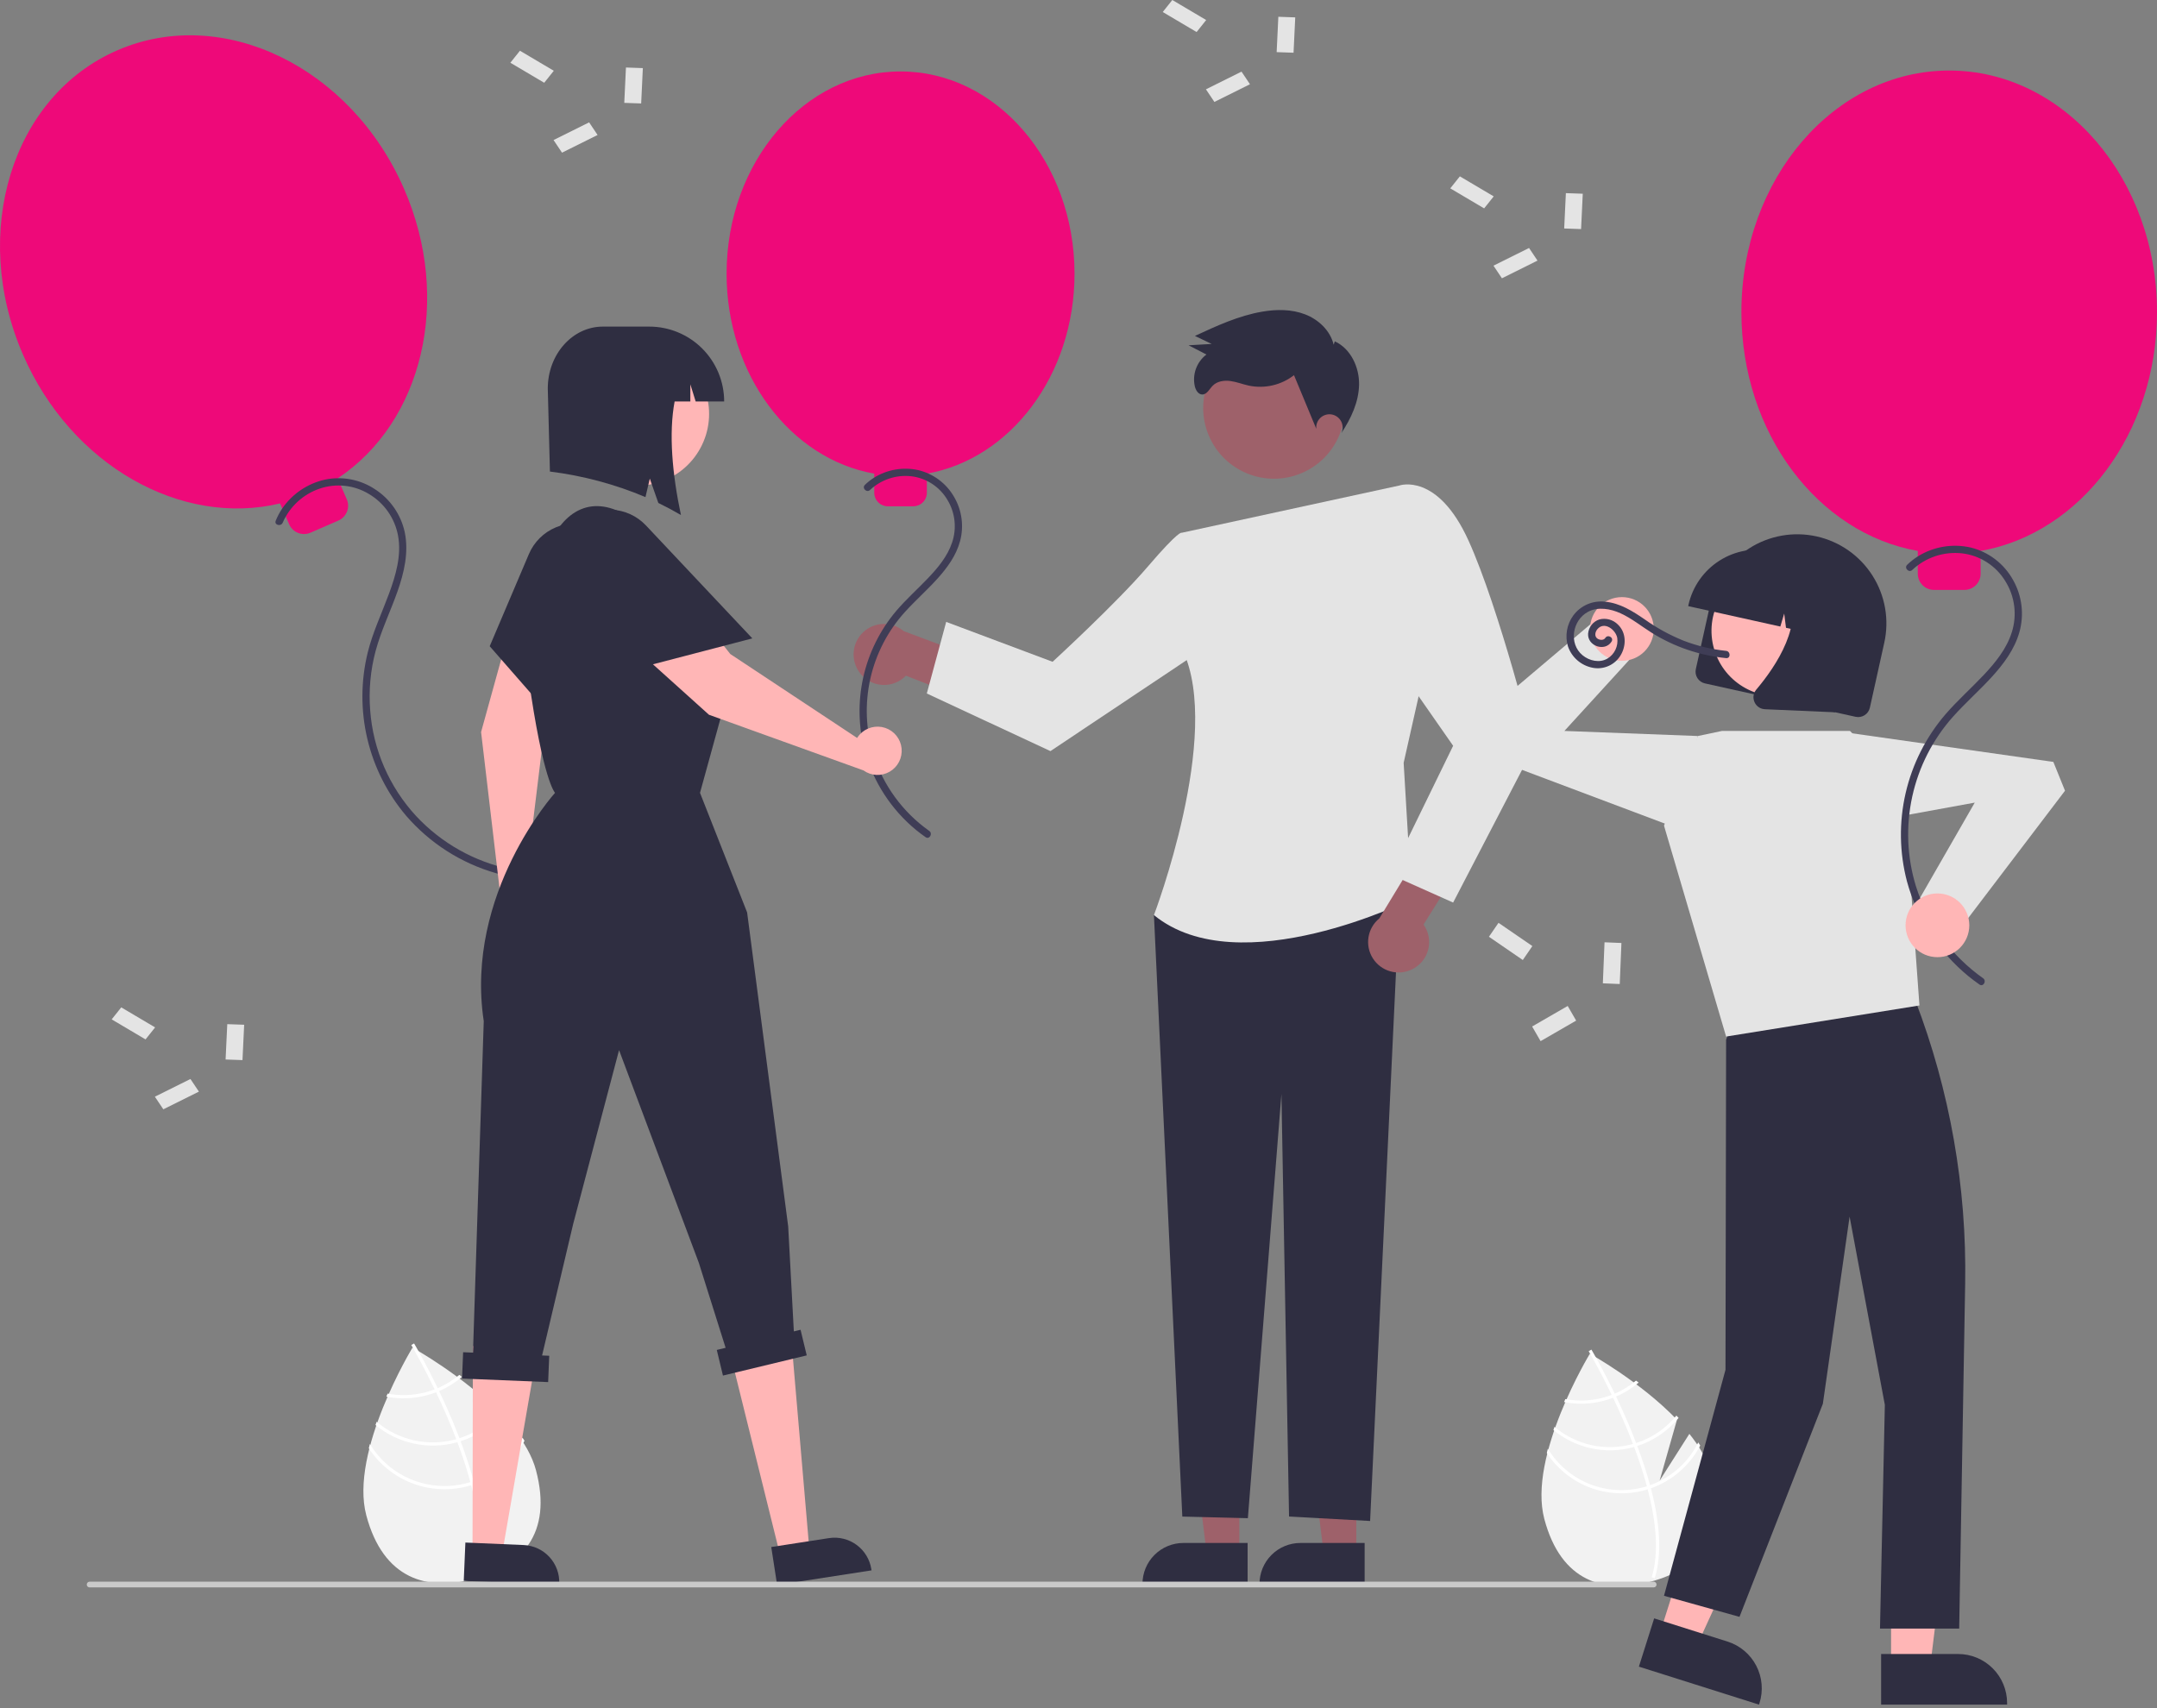 <svg width="500" height="396" viewBox="0 0 500 396" fill="none" xmlns="http://www.w3.org/2000/svg">
<rect x="0" y="0" width="500" height="396" fill="#808080" stroke="none"/>
<g clip-path="url(#clip0_68_1058)">
<path d="M314.4 360.205L306.842 360.205L303.246 331.051L314.402 331.051L314.4 360.205Z" fill="#9E616A"/>
<path d="M316.328 367.532L291.956 367.531V367.223C291.957 364.707 292.956 362.294 294.735 360.515C296.514 358.736 298.927 357.737 301.442 357.737H301.443L316.328 357.737L316.328 367.532Z" fill="#2F2E41"/>
<path d="M287.274 360.205L279.715 360.205L276.119 331.051L287.275 331.051L287.274 360.205Z" fill="#9E616A"/>
<path d="M289.201 367.532L264.83 367.531V367.223C264.83 364.707 265.829 362.294 267.608 360.515C269.387 358.736 271.8 357.737 274.316 357.737H274.316L289.202 357.737L289.201 367.532Z" fill="#2F2E41"/>
<path d="M199.243 155.918C199.847 156.748 200.626 157.436 201.525 157.934C202.424 158.431 203.421 158.725 204.446 158.795C205.47 158.865 206.498 158.71 207.456 158.34C208.415 157.97 209.28 157.395 209.992 156.654L224.948 162.494L230.714 154.271L209.477 146.32C208.154 145.207 206.468 144.618 204.739 144.665C203.01 144.711 201.359 145.39 200.097 146.573C198.836 147.756 198.052 149.361 197.895 151.083C197.738 152.805 198.217 154.525 199.243 155.918Z" fill="#9E616A"/>
<path d="M287.178 205.74L267.487 212.163L274.065 351.617L289.262 351.993L297.04 253.648L298.806 351.605L317.597 352.641L324.524 205.74H287.178Z" fill="#2F2E41"/>
<path d="M273.892 123.533L324.431 112.553L330.051 156.07L325.371 176.862L327.245 208.461C327.245 208.461 287.284 228.351 267.487 212.163C267.487 212.163 283.398 170.369 274.175 150.805L273.892 123.533Z" fill="#E4E4E4"/>
<path d="M282.644 129.689L273.892 123.533C273.892 123.533 273.375 122.817 266.081 131.344C258.787 139.871 243.991 153.435 243.991 153.435L219.33 144.187L214.837 160.787L243.498 174.143L284.075 147.044L282.644 129.689Z" fill="#E4E4E4"/>
<path d="M327.255 224.774C328.183 224.335 329.005 223.698 329.661 222.907C330.317 222.117 330.791 221.192 331.051 220.199C331.311 219.205 331.35 218.166 331.165 217.156C330.98 216.145 330.576 215.188 329.981 214.351L338.505 200.745L331.5 193.548L319.732 212.931C318.392 214.024 317.499 215.571 317.223 217.278C316.946 218.985 317.306 220.734 318.233 222.194C319.161 223.654 320.591 224.722 322.254 225.198C323.917 225.673 325.696 225.522 327.255 224.774Z" fill="#9E616A"/>
<path d="M316.548 121.125L324.431 112.552C324.431 112.552 333.214 109.494 340.39 125.299C347.566 141.104 355.581 173.163 355.581 173.163L336.842 209.259L322.289 202.756L336.842 172.908L321.441 150.804L316.548 121.125Z" fill="#E4E4E4"/>
<path d="M303.181 108.983C311.131 104.637 314.053 94.67 309.707 86.72C305.362 78.77 295.394 75.848 287.444 80.194C279.494 84.54 276.572 94.507 280.918 102.457C285.264 110.407 295.231 113.329 303.181 108.983Z" fill="#9E616A"/>
<path d="M309.146 79.919C308.37 76.661 305.655 74.09 302.53 72.884C299.406 71.678 295.927 71.69 292.626 72.251C287.146 73.182 282.028 75.545 276.986 77.885L280.873 79.744L275.51 80.052L279.654 82.195C278.547 83.037 277.705 84.179 277.228 85.486C276.751 86.792 276.658 88.207 276.962 89.565C277.175 90.453 277.745 91.432 278.658 91.462C279.761 91.499 280.338 90.213 281.11 89.424C282.138 88.375 283.761 88.142 285.217 88.34C286.672 88.537 288.053 89.097 289.489 89.407C291.304 89.785 293.181 89.764 294.988 89.346C296.794 88.927 298.489 88.121 299.953 86.983L305.121 99.426C305.072 98.957 305.132 98.483 305.297 98.041C305.462 97.599 305.727 97.201 306.071 96.878C306.415 96.555 306.829 96.316 307.281 96.18C307.732 96.043 308.209 96.013 308.675 96.091C309.14 96.17 309.581 96.355 309.963 96.632C310.345 96.909 310.657 97.27 310.877 97.688C311.096 98.106 311.215 98.569 311.226 99.04C311.237 99.512 311.138 99.98 310.939 100.407C313.176 97.033 314.975 93.2 315.037 89.151C315.099 85.103 313.091 80.839 309.416 79.14" fill="#2F2E41"/>
<path d="M119.026 331.291L112.038 342.278L116.108 327.975C107.514 319.008 95.617 312.448 95.617 312.448C95.617 312.448 80.967 336.525 84.91 351.336C88.853 366.146 99.034 368.973 109.895 366.082C120.756 363.19 128.184 355.675 124.241 340.865C123.364 337.568 121.457 334.332 119.026 331.291Z" fill="#F2F2F2"/>
<path d="M109.78 343.373L109.974 344.103C112.19 352.6 112.522 359.602 110.955 365.012C110.933 365.091 110.907 365.168 110.886 365.247L110.52 365.139L110.17 365.031C111.945 359.167 111.153 351.758 109.222 344.346C109.162 344.106 109.102 343.863 109.033 343.622C108.188 340.491 107.153 337.373 106.026 334.375C105.941 334.143 105.851 333.907 105.761 333.672C104.253 329.723 102.606 326.005 101.079 322.801C100.972 322.574 100.862 322.348 100.752 322.125C98.146 316.712 95.937 312.877 95.441 312.03C95.382 311.925 95.347 311.869 95.34 311.855L95.657 311.666L95.66 311.662L95.981 311.472C95.988 311.485 96.105 311.675 96.308 312.031C97.076 313.359 99.115 316.977 101.466 321.839C101.57 322.058 101.681 322.284 101.788 322.511C103.029 325.111 104.346 328.034 105.598 331.138C105.913 331.917 106.215 332.688 106.504 333.451C106.597 333.685 106.687 333.921 106.772 334.154C107.991 337.394 108.993 340.467 109.78 343.373Z" fill="white"/>
<path d="M101.465 321.839C101.232 321.936 100.995 322.034 100.752 322.125C100.094 322.375 99.423 322.592 98.742 322.773C95.842 323.549 92.804 323.665 89.853 323.111C89.752 323.343 89.651 323.575 89.548 323.812C92.66 324.423 95.871 324.315 98.934 323.496C99.661 323.302 100.377 323.07 101.079 322.801C101.318 322.71 101.555 322.612 101.788 322.512C103.71 321.693 105.497 320.587 107.087 319.231C106.879 319.074 106.675 318.919 106.476 318.767C104.966 320.032 103.278 321.067 101.465 321.839Z" fill="white"/>
<path d="M106.504 333.451C106.258 333.532 106.011 333.605 105.761 333.672C105.686 333.696 105.607 333.717 105.531 333.737C102.387 334.574 99.088 334.638 95.914 333.925C92.74 333.211 89.785 331.74 87.303 329.638C87.215 329.89 87.127 330.142 87.044 330.396C89.611 332.508 92.644 333.979 95.892 334.686C99.141 335.392 102.511 335.315 105.723 334.46C105.825 334.433 105.926 334.406 106.026 334.375C106.278 334.304 106.526 334.231 106.772 334.154C110.578 332.929 113.951 330.633 116.487 327.542C116.315 327.36 116.142 327.177 115.966 326.996C113.507 330.022 110.219 332.266 106.504 333.451Z" fill="white"/>
<path d="M109.78 343.373C109.533 343.462 109.283 343.544 109.033 343.622C108.765 343.705 108.496 343.784 108.225 343.856C103.999 344.976 99.525 344.697 95.471 343.061C91.417 341.425 88.002 338.52 85.738 334.78C85.653 335.116 85.568 335.449 85.49 335.783C87.902 339.473 91.416 342.309 95.532 343.888C99.647 345.467 104.156 345.709 108.417 344.579C108.688 344.507 108.959 344.431 109.222 344.346C109.477 344.27 109.726 344.188 109.974 344.103C114.978 342.343 119.125 338.747 121.577 334.044C121.43 333.796 121.273 333.556 121.115 333.311C118.789 338.012 114.723 341.621 109.78 343.373Z" fill="white"/>
<path d="M391.603 332.437L384.717 343.264L388.728 329.169C380.259 320.332 368.534 313.867 368.534 313.867C368.534 313.867 354.097 337.595 357.983 352.19C361.869 366.785 371.902 369.572 382.605 366.722C393.309 363.873 400.629 356.466 396.743 341.871C395.878 338.622 393.999 335.433 391.603 332.437Z" fill="#F2F2F2"/>
<path d="M382.492 344.343L382.683 345.062C384.867 353.436 385.193 360.336 383.649 365.667C383.628 365.745 383.602 365.821 383.581 365.899L383.221 365.793L382.876 365.686C384.625 359.908 383.845 352.606 381.942 345.301C381.883 345.065 381.823 344.826 381.756 344.588C380.923 341.503 379.903 338.43 378.792 335.476C378.708 335.247 378.62 335.015 378.532 334.783C377.046 330.892 375.422 327.228 373.917 324.07C373.812 323.846 373.703 323.623 373.595 323.404C371.027 318.069 368.85 314.29 368.361 313.455C368.303 313.352 368.269 313.296 368.261 313.283L368.574 313.097L368.577 313.092L368.893 312.905C368.901 312.918 369.015 313.105 369.215 313.456C369.972 314.765 371.981 318.33 374.298 323.122C374.401 323.338 374.51 323.561 374.616 323.785C375.839 326.346 377.136 329.227 378.37 332.286C378.681 333.053 378.979 333.813 379.263 334.565C379.355 334.796 379.444 335.028 379.527 335.258C380.728 338.451 381.716 341.479 382.492 344.343Z" fill="white"/>
<path d="M374.298 323.122C374.068 323.217 373.834 323.314 373.595 323.404C372.946 323.651 372.285 323.864 371.614 324.042C368.756 324.807 365.762 324.921 362.854 324.376C362.755 324.604 362.656 324.833 362.554 325.066C365.621 325.668 368.784 325.562 371.804 324.755C372.52 324.564 373.225 324.335 373.917 324.07C374.153 323.98 374.387 323.884 374.616 323.785C376.51 322.978 378.271 321.888 379.838 320.552C379.633 320.397 379.432 320.245 379.236 320.095C377.748 321.341 376.084 322.361 374.298 323.122Z" fill="white"/>
<path d="M379.263 334.565C379.021 334.645 378.777 334.717 378.532 334.783C378.458 334.806 378.379 334.827 378.305 334.847C375.206 335.672 371.955 335.735 368.827 335.032C365.699 334.329 362.788 332.879 360.341 330.808C360.254 331.056 360.168 331.304 360.086 331.555C362.616 333.636 365.605 335.085 368.806 335.782C372.007 336.478 375.328 336.402 378.494 335.559C378.594 335.533 378.694 335.506 378.792 335.476C379.041 335.406 379.285 335.334 379.528 335.258C383.278 334.05 386.602 331.789 389.101 328.742C388.931 328.562 388.762 328.383 388.588 328.204C386.165 331.186 382.924 333.397 379.263 334.565Z" fill="white"/>
<path d="M382.492 344.343C382.248 344.431 382.002 344.511 381.756 344.588C381.492 344.67 381.227 344.748 380.959 344.819C376.795 345.923 372.385 345.648 368.391 344.035C364.396 342.423 361.031 339.56 358.799 335.875C358.716 336.206 358.631 336.534 358.555 336.863C360.932 340.499 364.394 343.294 368.45 344.85C372.506 346.406 376.95 346.645 381.149 345.532C381.416 345.461 381.682 345.386 381.942 345.301C382.193 345.227 382.439 345.146 382.683 345.062C387.614 343.328 391.701 339.784 394.118 335.149C393.973 334.906 393.818 334.668 393.662 334.427C391.37 339.059 387.363 342.616 382.492 344.343Z" fill="white"/>
<path d="M249.078 63.458C249.078 37.56 231.023 16.566 208.751 16.566C186.479 16.566 168.425 37.56 168.425 63.458C168.425 86.946 183.276 106.399 202.655 109.816V114.235C202.655 115.07 202.987 115.871 203.577 116.461C204.168 117.051 204.968 117.383 205.803 117.383H211.7C212.534 117.383 213.335 117.051 213.925 116.461C214.516 115.871 214.847 115.07 214.847 114.235V109.816C234.226 106.399 249.078 86.946 249.078 63.458Z" fill="#EE0979"/>
<path d="M201.686 113.597C202.948 112.412 204.451 111.514 206.093 110.965C207.734 110.416 209.475 110.228 211.196 110.416C212.93 110.617 214.594 111.218 216.056 112.171C217.519 113.125 218.74 114.405 219.623 115.911C220.506 117.372 221.061 119.008 221.249 120.705C221.437 122.402 221.254 124.12 220.712 125.739C219.652 128.968 217.398 131.656 215.089 134.078C212.665 136.619 210.03 138.962 207.751 141.64C203.995 146.082 201.371 151.369 200.106 157.048C198.842 162.726 198.973 168.627 200.49 174.243C202.488 181.362 206.616 187.7 212.318 192.407C213.042 192.999 213.788 193.562 214.555 194.098C215.443 194.719 216.284 193.263 215.403 192.647C209.212 188.267 204.637 181.969 202.385 174.727C200.677 169.084 200.459 163.095 201.75 157.343C203.042 151.59 205.801 146.27 209.757 141.898C212.161 139.245 214.851 136.87 217.254 134.216C219.555 131.673 221.654 128.804 222.553 125.445C223.008 123.737 223.12 121.956 222.884 120.205C222.648 118.453 222.068 116.765 221.178 115.239C220.291 113.678 219.091 112.318 217.654 111.242C216.217 110.167 214.573 109.4 212.826 108.989C209.31 108.225 205.636 108.862 202.582 110.763C201.834 111.24 201.136 111.792 200.498 112.409C199.717 113.16 200.906 114.347 201.686 113.597Z" fill="#3F3D56"/>
<path d="M93.68 43.822C81.341 15.456 51.562 1.064 27.168 11.675C2.773 22.287 -6.999 53.884 5.34 82.249C16.531 107.976 42.067 122.208 64.921 116.717L67.026 121.557C67.424 122.471 68.168 123.19 69.096 123.555C70.024 123.921 71.059 123.903 71.973 123.505L78.432 120.695C79.346 120.298 80.065 119.553 80.43 118.625C80.796 117.697 80.778 116.662 80.38 115.748L78.274 110.908C97.872 97.932 104.871 69.548 93.68 43.822Z" fill="#EE0979"/>
<path d="M65.536 121.175C66.338 119.328 67.519 117.67 69.002 116.309C70.486 114.947 72.238 113.912 74.147 113.272C76.021 112.64 78.011 112.426 79.977 112.645C81.942 112.863 83.836 113.509 85.526 114.536C87.268 115.567 88.769 116.958 89.93 118.615C91.091 120.273 91.886 122.159 92.261 124.147C93.122 128.756 91.725 133.451 90.137 137.742C88.472 142.24 86.398 146.608 85.241 151.279C83.63 157.844 83.597 164.697 85.146 171.277C86.694 177.857 89.779 183.977 94.148 189.135C99.651 195.511 106.898 200.14 114.997 202.45C115.991 202.73 116.995 202.969 118.007 203.174C119.062 203.388 119.514 201.768 118.453 201.554C110.026 199.819 102.346 195.508 96.475 189.218C90.252 182.49 86.493 173.851 85.811 164.712C85.445 160.082 85.87 155.423 87.066 150.934C88.343 146.198 90.504 141.764 92.133 137.149C93.688 132.746 94.79 128.017 93.813 123.358C92.915 119.255 90.425 115.676 86.89 113.407C85.196 112.29 83.297 111.521 81.303 111.144C79.309 110.768 77.261 110.791 75.276 111.213C71.223 112.131 67.672 114.559 65.345 118.003C64.779 118.861 64.3 119.774 63.916 120.728C63.503 121.726 65.128 122.162 65.536 121.175Z" fill="#3F3D56"/>
<path d="M438.358 386.438L447.416 386.437L451.724 351.502L438.357 351.503L438.358 386.438Z" fill="#FFB6B6"/>
<path d="M436.048 383.481L453.885 383.48H453.885C456.9 383.48 459.791 384.678 461.923 386.809C464.055 388.941 465.252 391.832 465.252 394.847V395.216L436.049 395.217L436.048 383.481Z" fill="#2F2E41"/>
<path d="M384.751 378.736L393.386 381.467L408.031 349.459L395.286 345.428L384.751 378.736Z" fill="#FFB6B6"/>
<path d="M383.44 375.22L400.446 380.599L400.447 380.599C403.321 381.508 405.716 383.522 407.106 386.198C408.495 388.873 408.765 391.991 407.856 394.865L407.745 395.217L379.901 386.41L383.44 375.22Z" fill="#2F2E41"/>
<path d="M405.144 226.888L400.118 241.063L399.975 317.589L385.722 369.984L403.219 374.867L422.545 325.463L428.744 282.07L436.913 325.716L435.789 377.592H454.146L455.532 297.65C455.921 275.199 451.993 252.882 443.96 231.914L405.144 226.888Z" fill="#2F2E41"/>
<path d="M399.158 169.468H428.83L441.228 181.866L444.932 233.114L400.118 240.326L385.722 191.428L393.562 170.646L399.158 169.468Z" fill="#E4E4E4"/>
<path d="M388.487 191.917L342.803 174.728L341.614 167.623L370.425 143.243L380.014 150.436L362.633 169.468L393.562 170.646L388.487 191.917Z" fill="#E4E4E4"/>
<path d="M375.966 153.215C380.046 153.215 383.353 149.907 383.353 145.827C383.353 141.747 380.046 138.44 375.966 138.44C371.886 138.44 368.578 141.747 368.578 145.827C368.578 149.907 371.886 153.215 375.966 153.215Z" fill="#FFB6B6"/>
<path d="M393.099 155.134L396.437 140.081C397.022 137.43 398.124 134.92 399.68 132.695C401.236 130.47 403.215 128.574 405.504 127.114C407.793 125.654 410.348 124.66 413.021 124.188C415.695 123.716 418.435 123.776 421.086 124.364C423.736 124.952 426.245 126.056 428.469 127.614C430.692 129.172 432.587 131.153 434.044 133.443C435.502 135.734 436.493 138.289 436.963 140.963C437.432 143.637 437.37 146.378 436.779 149.028L433.441 164.081C433.281 164.799 432.842 165.424 432.222 165.82C431.601 166.215 430.849 166.348 430.131 166.189L395.208 158.445C394.489 158.285 393.864 157.846 393.469 157.225C393.073 156.605 392.94 155.853 393.099 155.134Z" fill="#2F2E41"/>
<path d="M416.097 160.808C424.133 158.48 428.759 150.078 426.431 142.043C424.103 134.007 415.701 129.381 407.666 131.709C399.63 134.037 395.003 142.439 397.332 150.474C399.66 158.51 408.062 163.137 416.097 160.808Z" fill="#FFB6B6"/>
<path d="M391.398 140.227C392.341 135.998 394.923 132.315 398.578 129.987C402.232 127.659 406.661 126.876 410.893 127.809L413.904 128.477C418.133 129.42 421.815 132.002 424.143 135.657C426.471 139.312 427.255 143.74 426.321 147.972L426.254 148.273L419.892 146.862L419.069 140.304L417.288 146.284L414 145.555L413.585 142.247L412.686 145.264L391.331 140.528L391.398 140.227Z" fill="#2F2E41"/>
<path d="M406.693 162.768C406.484 162.297 406.412 161.777 406.486 161.267C406.56 160.757 406.776 160.279 407.11 159.886C411.646 154.526 418.599 144.304 414.204 136.074L413.888 135.482L431.101 139.3L425.37 165.143L409.121 164.434C408.957 164.427 408.793 164.405 408.632 164.37C408.205 164.275 407.807 164.081 407.47 163.802C407.133 163.524 406.867 163.169 406.693 162.768Z" fill="#2F2E41"/>
<path d="M427.65 169.778L475.975 176.649L478.677 183.328L455.839 213.375L444.918 208.434L457.757 186.086L427.31 191.643L427.65 169.778Z" fill="#E4E4E4"/>
<path d="M500 72.362C500 41.429 478.434 16.353 451.832 16.353C425.229 16.353 403.664 41.429 403.664 72.362C403.664 100.417 421.403 123.654 444.551 127.735V133.013C444.551 134.01 444.947 134.967 445.652 135.672C446.357 136.377 447.313 136.773 448.31 136.773H455.354C456.351 136.773 457.307 136.377 458.012 135.672C458.717 134.967 459.113 134.01 459.113 133.013V127.735C482.26 123.654 500 100.417 500 72.362Z" fill="#EE0979"/>
<path d="M443.277 132.135C444.806 130.697 446.63 129.61 448.621 128.946C450.612 128.283 452.724 128.06 454.81 128.294C456.859 128.535 458.826 129.24 460.562 130.354C462.299 131.468 463.759 132.963 464.832 134.725C465.924 136.464 466.627 138.42 466.891 140.456C467.156 142.493 466.976 144.562 466.364 146.523C465.175 150.371 462.567 153.593 459.848 156.481C456.947 159.561 453.77 162.378 450.996 165.579C446.476 170.833 443.299 177.106 441.738 183.86C440.178 190.613 440.281 197.644 442.039 204.348C444.391 212.965 449.36 220.64 456.26 226.312C457.098 226.994 457.96 227.644 458.847 228.263C459.735 228.884 460.576 227.428 459.695 226.812C452.306 221.589 446.833 214.087 444.115 205.456C442.051 198.719 441.759 191.564 443.266 184.681C444.773 177.798 448.029 171.419 452.719 166.161C455.57 162.979 458.781 160.144 461.664 156.992C464.425 153.975 466.96 150.586 468.094 146.598C468.665 144.584 468.831 142.477 468.582 140.398C468.333 138.319 467.675 136.311 466.645 134.488C465.619 132.624 464.219 130.992 462.533 129.695C460.847 128.398 458.911 127.463 456.846 126.949C452.651 125.984 448.245 126.715 444.585 128.982C443.688 129.55 442.852 130.208 442.089 130.947C441.31 131.699 442.499 132.887 443.277 132.135Z" fill="#3F3D56"/>
<path d="M449.103 221.92C453.183 221.92 456.491 218.612 456.491 214.532C456.491 210.452 453.183 207.144 449.103 207.144C445.023 207.144 441.715 210.452 441.715 214.532C441.715 218.612 445.023 221.92 449.103 221.92Z" fill="#FFB6B6"/>
<path d="M372.119 147.901C371.732 148.514 370.793 148.425 370.265 148.042C369.533 147.51 369.77 146.486 370.275 145.881C371.877 143.957 374.527 145.988 374.884 147.898C375.017 148.83 374.874 149.779 374.472 150.63C374.07 151.481 373.427 152.195 372.623 152.683C370.795 153.767 368.42 153.223 366.849 151.927C363.57 149.222 364.463 143.807 368.105 141.851C370.429 140.602 373.367 141.15 375.656 142.196C378.234 143.373 380.45 145.178 382.833 146.682C388.062 149.956 393.978 151.976 400.117 152.584C401.192 152.694 401.184 151.013 400.117 150.904C396.715 150.552 393.375 149.748 390.186 148.513C387.03 147.234 384.035 145.59 381.262 143.615C378.455 141.691 375.524 139.823 372.051 139.505C370.649 139.341 369.23 139.551 367.936 140.114C366.642 140.677 365.52 141.573 364.685 142.71C363.942 143.727 363.444 144.903 363.232 146.145C363.019 147.387 363.096 148.661 363.459 149.868C363.895 151.13 364.658 152.253 365.67 153.125C366.682 153.996 367.906 154.583 369.219 154.827C370.483 155.066 371.79 154.905 372.957 154.365C374.125 153.826 375.095 152.935 375.732 151.818C377.01 149.608 376.969 146.638 375.038 144.805C374.485 144.243 373.792 143.837 373.03 143.63C372.269 143.423 371.466 143.422 370.704 143.626C370.002 143.864 369.384 144.3 368.926 144.883C368.468 145.466 368.19 146.169 368.126 146.908C367.94 149.777 372.013 151.212 373.57 148.749C374.15 147.833 372.696 146.989 372.119 147.901Z" fill="#3F3D56"/>
<path d="M35.956 238.203L33.737 240.987L25.888 236.344L28.107 233.559L35.956 238.203Z" fill="#E4E4E4"/>
<path d="M44.146 250.166L46.106 253.092L37.861 257.193L35.9 254.268L44.146 250.166Z" fill="#E4E4E4"/>
<path d="M52.682 237.449L56.599 237.587L56.209 245.784L52.292 245.645L52.682 237.449Z" fill="#E4E4E4"/>
<path d="M128.371 16.406L126.152 19.19L118.303 14.547L120.522 11.762L128.371 16.406Z" fill="#E4E4E4"/>
<path d="M136.561 28.369L138.522 31.295L130.276 35.396L128.316 32.471L136.561 28.369Z" fill="#E4E4E4"/>
<path d="M145.097 15.652L149.015 15.79L148.625 23.986L144.708 23.848L145.097 15.652Z" fill="#E4E4E4"/>
<path d="M346.248 45.531L344.029 48.315L336.179 43.672L338.399 40.887L346.248 45.531Z" fill="#E4E4E4"/>
<path d="M354.438 57.494L356.398 60.42L348.152 64.521L346.192 61.596L354.438 57.494Z" fill="#E4E4E4"/>
<path d="M362.974 44.777L366.891 44.915L366.501 53.111L362.584 52.973L362.974 44.777Z" fill="#E4E4E4"/>
<path d="M279.597 4.644L277.377 7.428L269.528 2.785L271.747 0L279.597 4.644Z" fill="#E4E4E4"/>
<path d="M287.787 16.607L289.747 19.533L281.501 23.634L279.541 20.709L287.787 16.607Z" fill="#E4E4E4"/>
<path d="M296.323 3.89L300.24 4.028L299.85 12.225L295.933 12.086L296.323 3.89Z" fill="#E4E4E4"/>
<path d="M347.36 213.956L345.141 217.188L352.99 222.578L355.209 219.346L347.36 213.956Z" fill="#E4E4E4"/>
<path d="M355.153 237.993L357.114 241.388L365.36 236.627L363.399 233.232L355.153 237.993Z" fill="#E4E4E4"/>
<path d="M371.545 227.984L375.463 228.145L375.853 218.631L371.935 218.47L371.545 227.984Z" fill="#E4E4E4"/>
<path d="M180.854 360.628L187.639 359.578L182.987 305.361L167.865 308.162L180.854 360.628Z" fill="#FFB6B6"/>
<path d="M178.78 358.68L192.144 356.613C194.403 356.264 196.708 356.827 198.552 358.177C200.396 359.527 201.629 361.555 201.978 363.813L202.021 364.09L180.14 367.474L178.78 358.68Z" fill="#2F2E41"/>
<path d="M109.533 359.956L116.393 360.248L124.737 312.082L109.615 312.082L109.533 359.956Z" fill="#FFB6B6"/>
<path d="M107.878 357.641L121.389 358.217H121.389C123.673 358.314 125.824 359.315 127.37 360.998C128.916 362.682 129.73 364.91 129.632 367.194L129.621 367.474L107.5 366.531L107.878 357.641Z" fill="#2F2E41"/>
<path d="M123.04 203.029C122.716 202.938 122.385 202.876 122.05 202.844L126.327 167.838L140.838 137.107C141.751 135.174 141.897 132.966 141.246 130.93C140.596 128.893 139.197 127.179 137.333 126.133C135.468 125.088 133.276 124.788 131.199 125.295C129.122 125.801 127.314 127.077 126.141 128.864C122.338 134.655 119.461 141.003 117.614 147.681L111.517 169.724L115.975 207.526C115.804 208.592 115.945 209.684 116.38 210.671C116.815 211.659 117.526 212.499 118.428 213.092C119.33 213.685 120.384 214.005 121.463 214.012C122.542 214.02 123.6 213.716 124.51 213.137C125.421 212.557 126.144 211.727 126.594 210.746C127.043 209.765 127.2 208.675 127.045 207.607C126.889 206.539 126.429 205.539 125.718 204.727C125.008 203.915 124.078 203.325 123.04 203.029Z" fill="#FFB6B6"/>
<path d="M131.851 170.801L113.517 149.828L122.599 128.465C123.789 125.667 126.024 123.445 128.829 122.273C131.634 121.101 134.785 121.071 137.611 122.191C140.438 123.31 142.715 125.489 143.956 128.264C145.198 131.039 145.306 134.189 144.257 137.042L131.851 170.801Z" fill="#2F2E41"/>
<path d="M162.328 103.939C166.739 95.87 163.773 85.753 155.704 81.342C147.635 76.931 137.518 79.896 133.107 87.965C128.696 96.034 131.661 106.151 139.73 110.562C147.8 114.973 157.917 112.008 162.328 103.939Z" fill="#FFB6B6"/>
<path d="M150.502 75.723H139.745C132.694 75.723 126.978 82.154 126.978 90.087L127.475 109.328C135.095 110.276 142.547 112.27 149.622 115.252L150.626 110.965L152.606 116.611C154.368 117.464 156.114 118.397 157.845 119.41C155.824 109.916 154.993 100.444 156.38 93.086H160.023V89.099L161.26 93.086H167.864C167.865 90.806 167.415 88.548 166.543 86.441C165.67 84.335 164.391 82.421 162.779 80.808C161.167 79.196 159.253 77.917 157.146 77.044C155.04 76.172 152.782 75.723 150.502 75.723Z" fill="#2F2E41"/>
<path d="M185.573 308.307L184.015 308.682L182.707 284.358L173.185 211.546L162.264 183.821L167.584 164.498C167.584 164.498 173.745 151.055 158.343 140.694L146.021 119.97C137.509 114.405 130.506 118.044 126.773 127.504C123.52 135.746 120.995 146.173 122.497 156.936C125.861 181.046 128.658 183.821 128.658 183.821C128.658 183.821 107.654 207.065 112.135 236.75L109.638 313.608L107.353 313.515L107.103 319.619L127.063 320.438L127.313 314.333L125.657 314.265L132.859 283.798L143.5 243.471L161.983 292.759L168.2 312.491L166.152 312.984L167.583 318.924L187.004 314.247L185.573 308.307Z" fill="#2F2E41"/>
<path d="M199.289 170.291C199.063 170.54 198.86 170.809 198.682 171.094L169.275 151.627L148.266 124.914C146.944 123.233 145.035 122.117 142.922 121.789C140.81 121.461 138.651 121.946 136.882 123.147C135.114 124.348 133.866 126.175 133.391 128.26C132.917 130.344 133.25 132.531 134.325 134.379C137.806 140.369 142.2 145.78 147.349 150.416L164.345 165.719L200.156 178.621C201.033 179.25 202.073 179.612 203.151 179.664C204.229 179.716 205.299 179.456 206.232 178.914C207.165 178.372 207.922 177.572 208.411 176.61C208.9 175.648 209.101 174.565 208.989 173.492C208.878 172.419 208.458 171.4 207.781 170.56C207.105 169.719 206.199 169.092 205.175 168.754C204.15 168.416 203.049 168.381 202.005 168.654C200.961 168.927 200.018 169.495 199.289 170.291Z" fill="#FFB6B6"/>
<path d="M174.394 148.009L147.439 155.04L132.385 137.37C130.414 135.056 129.425 132.063 129.629 129.03C129.834 125.997 131.216 123.164 133.48 121.136C135.744 119.108 138.711 118.045 141.748 118.174C144.785 118.303 147.651 119.613 149.735 121.826L174.394 148.009Z" fill="#2F2E41"/>
<path d="M383.325 368.044H20.78C20.603 368.044 20.433 367.974 20.308 367.849C20.183 367.724 20.113 367.554 20.113 367.377C20.113 367.2 20.183 367.031 20.308 366.906C20.433 366.781 20.603 366.71 20.78 366.71H383.325C383.502 366.71 383.671 366.781 383.796 366.906C383.922 367.031 383.992 367.2 383.992 367.377C383.992 367.554 383.922 367.724 383.796 367.849C383.671 367.974 383.502 368.044 383.325 368.044Z" fill="#CACACA"/>
</g>
<defs>
<clipPath id="clip0_68_1058">
<rect width="500" height="395.217" fill="white"/>
</clipPath>
</defs>
</svg>
